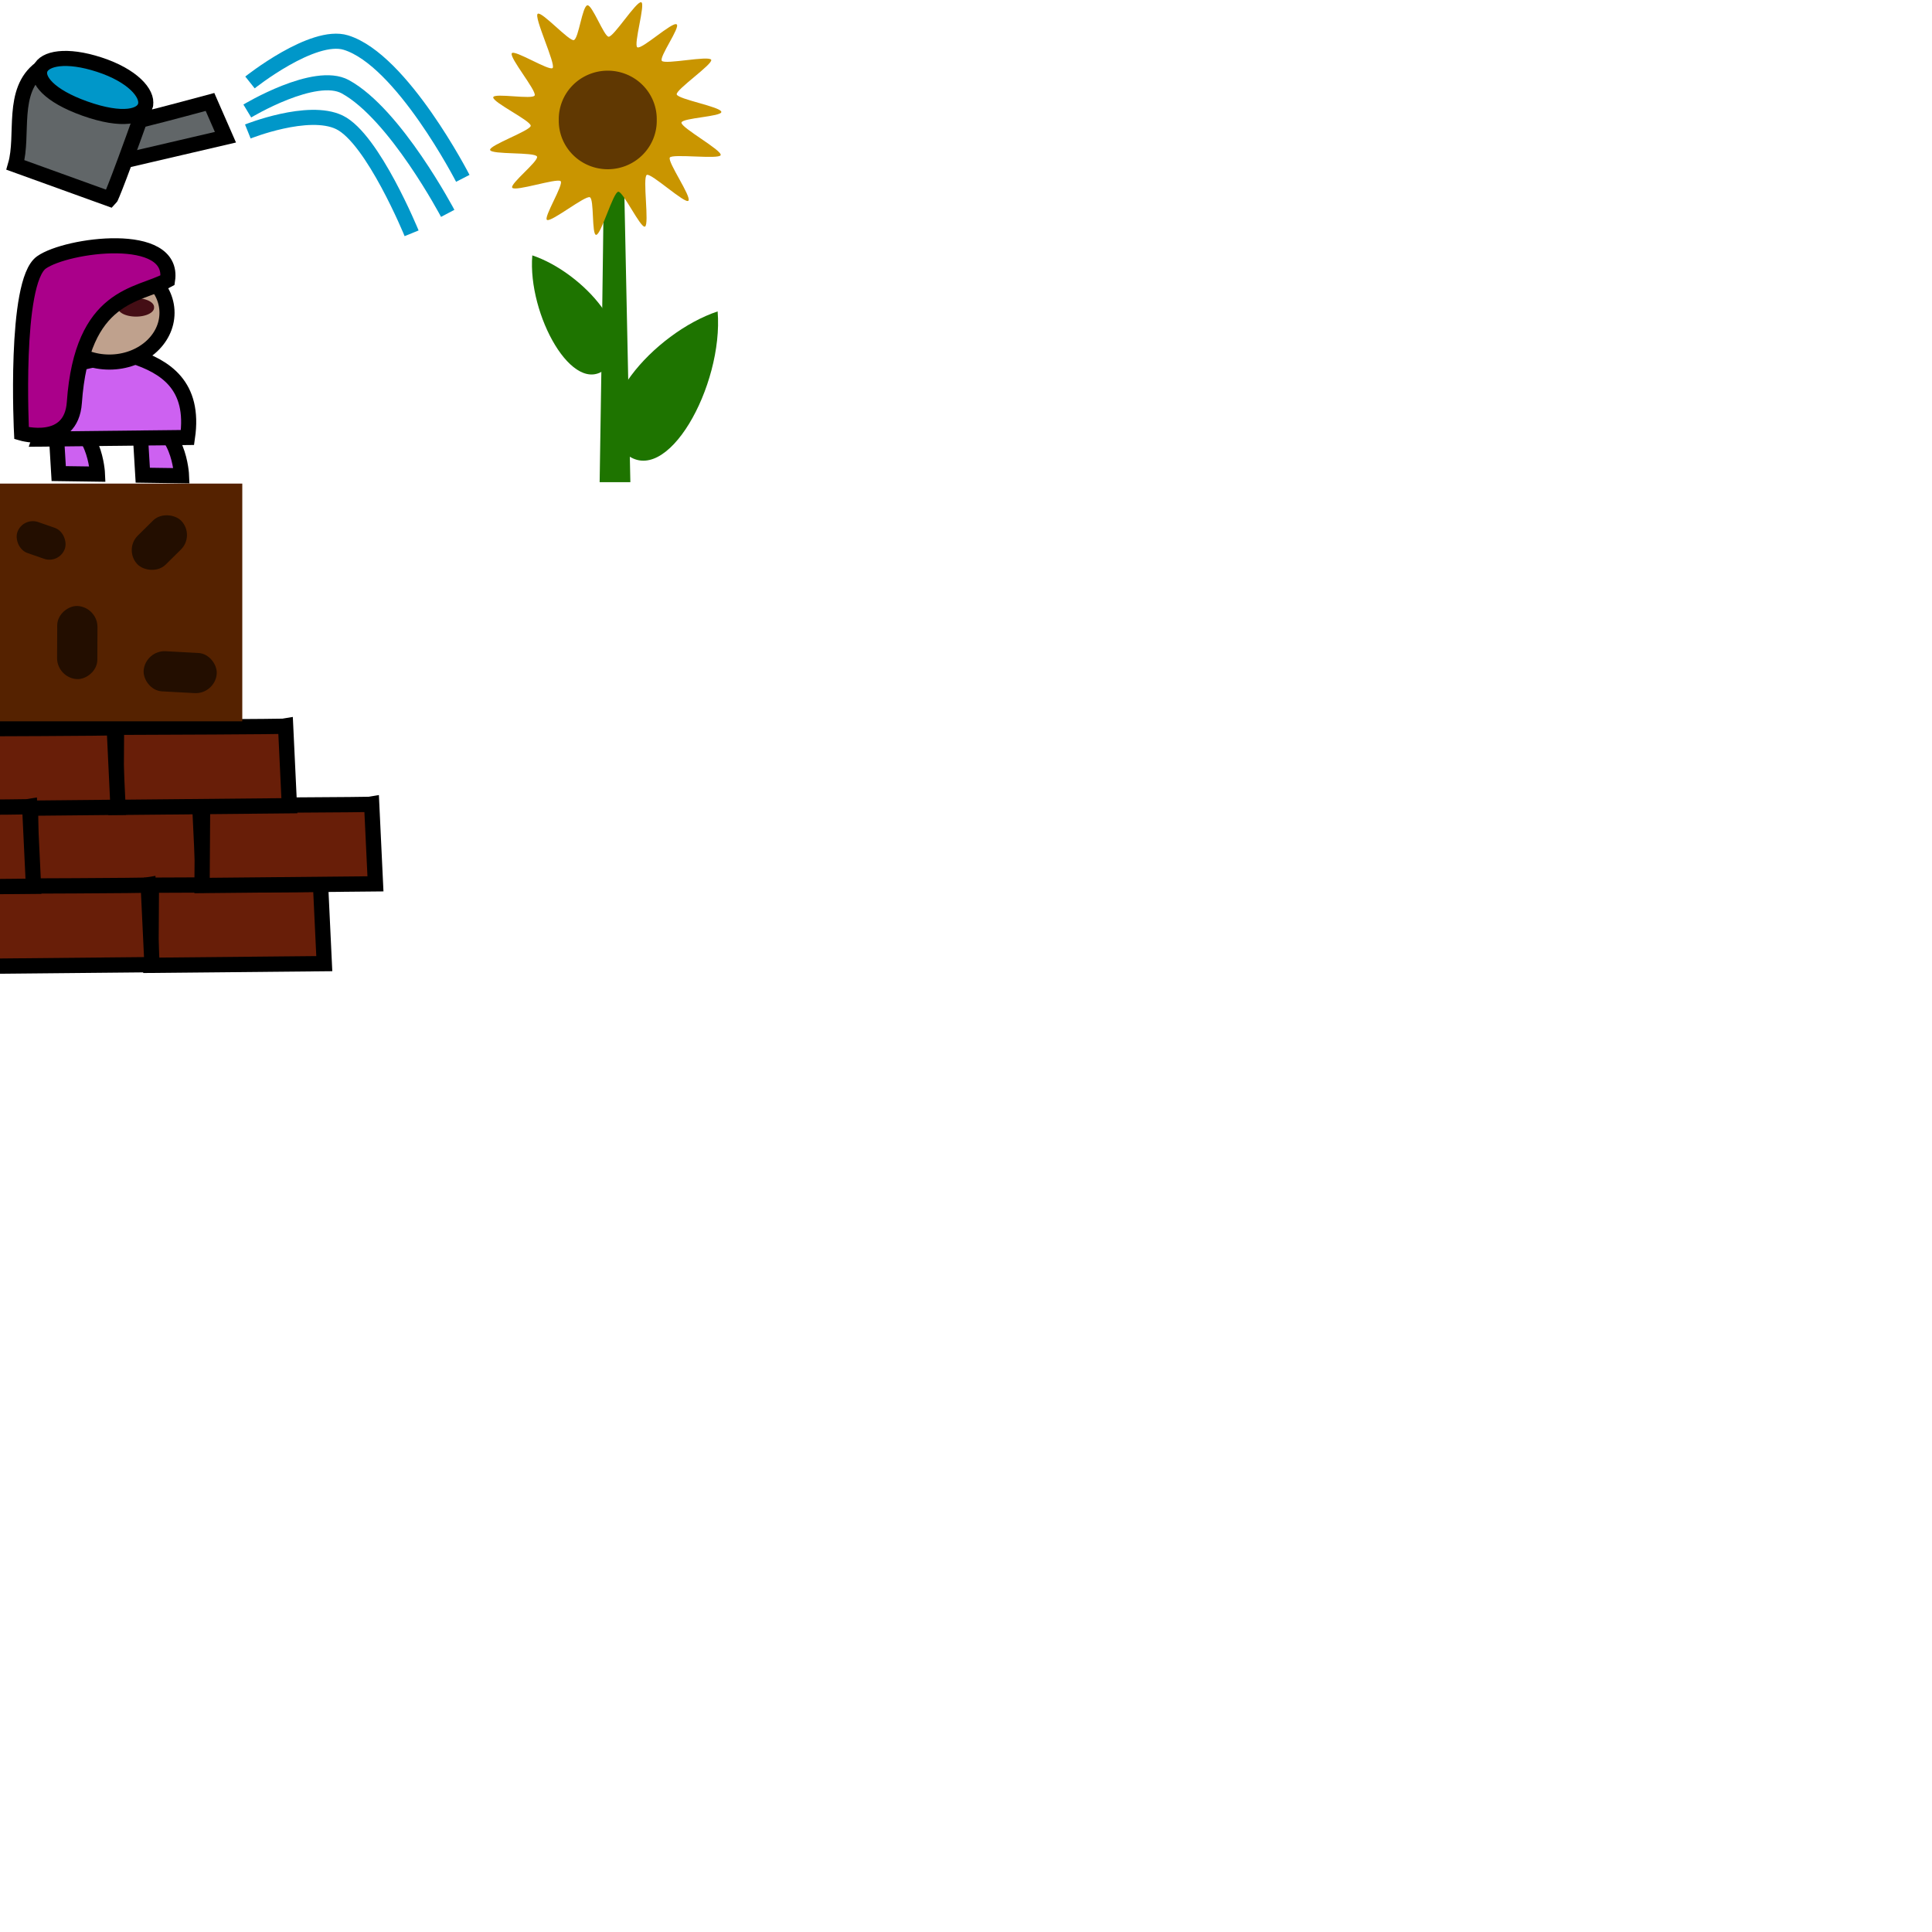 <?xml version="1.0" encoding="UTF-8" standalone="no"?>
<!-- Created with Inkscape (http://www.inkscape.org/) -->

<svg
   xmlns:dc="http://purl.org/dc/elements/1.1/"
   xmlns:cc="http://creativecommons.org/ns#"
   xmlns:rdf="http://www.w3.org/1999/02/22-rdf-syntax-ns#"
   xmlns:svg="http://www.w3.org/2000/svg"
   xmlns="http://www.w3.org/2000/svg"
   xmlns:sodipodi="http://sodipodi.sourceforge.net/DTD/sodipodi-0.dtd"
   xmlns:inkscape="http://www.inkscape.org/namespaces/inkscape"
   width="128"
   height="128"
   id="svg2"
   version="1.1"
   inkscape:version="0.48.2 r9819"
   sodipodi:docname="icons.svg"
   inkscape:export-filename="/Users/fistel/Developer/Sunflower/icons.png"
   inkscape:export-xdpi="90"
   inkscape:export-ydpi="90">
  <defs
     id="defs4" />
  <sodipodi:namedview
     id="base"
     pagecolor="#ffffff"
     bordercolor="#666666"
     borderopacity="1.0"
     inkscape:pageopacity="0.0"
     inkscape:pageshadow="2"
     inkscape:zoom="19.8102"
     inkscape:cx="9.2499814"
     inkscape:cy="90.013465"
     inkscape:document-units="px"
     inkscape:current-layer="layer1"
     showgrid="true"
     inkscape:window-width="1359"
     inkscape:window-height="728"
     inkscape:window-x="4"
     inkscape:window-y="0"
     inkscape:window-maximized="0"
     showguides="true"
     inkscape:guide-bbox="true"
     inkscape:snap-grids="false"
     inkscape:snap-to-guides="false">
    <sodipodi:guide
       orientation="0,1"
       position="5,128"
       id="guide3008" />
    <inkscape:grid
       type="xygrid"
       id="grid3792"
       empspacing="5"
       visible="true"
       enabled="true"
       snapvisiblegridlinesonly="true"
       spacingx="16px"
       spacingy="16px" />
  </sodipodi:namedview>
  <g
     inkscape:label="Layer 1"
     inkscape:groupmode="layer"
     id="layer1"
     transform="translate(0,-924.362)">
    <path
       style="fill:#616668;fill-opacity:1;stroke:#000000;stroke-width:1px;stroke-linecap:butt;stroke-linejoin:miter;stroke-opacity:1"
       d="m 13.913,931.117 c -5.2,1.404 -5.88,1.503 -5.88,1.503 l -0.165,2.48 7.068,-1.647 z"
       id="path3786"
       inkscape:connector-curvature="0" />
    <path
       style="fill:#616668;fill-opacity:1;stroke:#000000;stroke-width:1px;stroke-linecap:butt;stroke-linejoin:miter;stroke-opacity:1"
       d="m 9.513,931.635 c -2.058,5.769 -2.226,5.918 -2.226,5.918 l -6.264,-2.263 c 0.575,-1.985 -0.331,-4.915 1.656,-6.396 2.929,1.072 4.567,2.037 6.834,2.741 z"
       id="path3784"
       inkscape:connector-curvature="0"
       sodipodi:nodetypes="ccccc" />
    <path
       style="fill:#0097c9;fill-opacity:1;stroke:#000000;stroke-width:1px;stroke-linecap:butt;stroke-linejoin:miter;stroke-opacity:1"
       d="m 6.579,928.645 c -4.398,-1.436 -5.699,1.219 -0.97,2.905 5.067,1.808 5.368,-1.469 0.97,-2.905 z"
       id="path3014"
       inkscape:connector-curvature="0"
       sodipodi:nodetypes="zsz" />
    <path
       style="fill:none;stroke:#0097c9;stroke-width:1px;stroke-linecap:butt;stroke-linejoin:miter;stroke-opacity:1"
       d="m 16.562,929.824 c 0,0 4.161,-3.315 6.354,-2.641 3.713,1.141 7.746,8.995 7.746,8.995"
       id="path3790"
       inkscape:connector-curvature="0"
       sodipodi:nodetypes="csc" />
    <path
       sodipodi:nodetypes="csc"
       inkscape:connector-curvature="0"
       id="path3794"
       d="m 16.384,931.716 c 0,0 4.485,-2.708 6.496,-1.606 3.32,1.819 6.782,8.388 6.782,8.388"
       style="fill:none;stroke:#0097c9;stroke-width:1px;stroke-linecap:butt;stroke-linejoin:miter;stroke-opacity:1" />
    <path
       style="fill:none;stroke:#0097c9;stroke-width:1px;stroke-linecap:butt;stroke-linejoin:miter;stroke-opacity:1"
       d="m 16.419,933.073 c 0,0 4.003,-1.605 6.068,-0.607 2.214,1.07 4.783,7.353 4.783,7.353"
       id="path3796"
       inkscape:connector-curvature="0"
       sodipodi:nodetypes="csc" />
    <path
       style="fill:#1e7400;stroke:none;stroke-width:1px;stroke-linecap:butt;stroke-linejoin:miter;stroke-opacity:1;fill-opacity:1"
       d="M 40.049,7.711 C 39.942,19.312 39.728,31.947 39.728,31.947 l 2.035,0 -0.5,-23.986 z"
       id="path3802"
       inkscape:connector-curvature="0"
       transform="translate(0,924.362)" />
    <path
       sodipodi:type="star"
       style="fill:#c99500;fill-opacity:1;stroke:none"
       id="path3798"
       sodipodi:sides="15"
       sodipodi:cx="34.123535"
       sodipodi:cy="2.6781013"
       sodipodi:r1="11.206803"
       sodipodi:r2="7.3879784"
       sodipodi:arg1="0.79440693"
       sodipodi:arg2="0.96387525"
       inkscape:flatsided="false"
       inkscape:rounded="0.11"
       inkscape:randomized="0.046"
       d="m 41.985,10.703 c -0.299,0.348 -3.568,-2.678 -3.966,-2.461 -0.429,0.234 0.266,4.736 -0.176,4.928 -0.41,0.178 -2.082,-3.363 -2.541,-3.325 -0.495,0.041 -1.63,4.097 -2.109,4.112 -0.444,0.014 -0.175,-3.434 -0.607,-3.587 -0.465,-0.165 -3.63,2.363 -4.07,2.168 C 28.107,12.356 30.164,9.094 29.794,8.83 29.395,8.546 25.501,9.842 25.197,9.469 24.915,9.123 27.737,6.921 27.554,6.495 27.358,6.036 23.192,6.334 23.081,5.861 22.979,5.422 26.952,4.013 26.954,3.558 26.956,3.067 23.309,1.319 23.38,0.842 23.445,0.4 27.168,1.095 27.332,0.662 27.508,0.195 24.906,-2.929 25.148,-3.352 c 0.224,-0.393 3.577,1.716 3.892,1.405 0.34,-0.335 -1.841,-4.917 -1.413,-5.174 0.397,-0.239 3.018,2.672 3.443,2.51 0.458,-0.174 0.794,-3.224 1.284,-3.315 0.455,-0.084 1.579,2.949 2.021,2.995 0.477,0.05 2.642,-3.405 3.111,-3.287 0.435,0.109 -0.762,4.075 -0.369,4.296 0.423,0.239 3.349,-2.479 3.749,-2.187 0.371,0.271 -1.71,3.137 -1.41,3.48 0.323,0.37 4.475,-0.528 4.7,-0.105 0.209,0.392 -3.409,2.866 -3.284,3.303 0.135,0.471 4.184,1.173 4.252,1.663 0.063,0.454 -3.737,0.573 -3.801,1.022 -0.069,0.485 3.92,2.655 3.734,3.108 -0.173,0.42 -4.616,-0.159 -4.843,0.225 -0.244,0.414 2.093,3.742 1.771,4.117 z"
       transform="matrix(0.695,0,0,0.695,16.429,930.222)"
       inkscape:transform-center-x="-0.24926486"
       inkscape:transform-center-y="-0.14775424" />
    <path
       sodipodi:type="arc"
       style="fill:#603802;fill-opacity:1;stroke:none;stroke-opacity:1"
       id="path3800"
       sodipodi:cx="40.423542"
       sodipodi:cy="7.9429774"
       sodipodi:rx="3.2715442"
       sodipodi:ry="2.9118562"
       d="m 43.695,7.943 a 3.272,2.912 0 1 1 -6.543,0 3.272,2.912 0 1 1 6.543,0 z"
       transform="matrix(0.992,0,0,1.102,0.166,923.556)" />
    <path
       style="fill:#1e7400;fill-opacity:1;stroke:none"
       d="m 40.156,948.778 c -2.176,1.918 -5.211,-3.569 -4.89,-7.496 3.345,1.112 7.224,5.439 4.89,7.496 z"
       id="path3806"
       inkscape:connector-curvature="0"
       sodipodi:nodetypes="scs" />
    <path
       sodipodi:nodetypes="scs"
       inkscape:connector-curvature="0"
       id="path3812"
       d="m 41.416,954.389 c 2.727,2.404 6.531,-4.474 6.129,-9.395 -4.192,1.393 -9.054,6.816 -6.129,9.395 z"
       style="fill:#1e7400;fill-opacity:1;stroke:none" />
    <path
       inkscape:connector-curvature="0"
       id="path3827"
       d="m 3.676,952.169 c 2.641,0 2.784,3.605 2.784,3.605 l -2.57,-0.036 z"
       style="fill:#cd61f1;fill-opacity:1;stroke:#000000;stroke-width:1px;stroke-linecap:butt;stroke-linejoin:miter;stroke-opacity:1" />
    <path
       style="fill:#cd61f1;stroke:#000000;stroke-width:1px;stroke-linecap:butt;stroke-linejoin:miter;stroke-opacity:1;fill-opacity:1"
       d="m 9.245,952.276 c 2.641,0 2.784,3.605 2.784,3.605 L 9.459,955.845 z"
       id="path3825"
       inkscape:connector-curvature="0" />
    <path
       style="fill:#cd61f1;fill-opacity:1;stroke:#000000;stroke-opacity:1;stroke-width:1;stroke-miterlimit:4;stroke-dasharray:none"
       d="m 8.816,947.957 c 2.121,0.692 4.11,1.92 3.605,5.39 l -9.816,0.107 1.356,-3.998 c 0,0 -0.214,-1.321 4.854,-1.499 z"
       id="path3821"
       inkscape:connector-curvature="0"
       sodipodi:nodetypes="ccccc" />
    <path
       style="fill:#bfa18d;fill-opacity:1;stroke:#000000;stroke-opacity:1"
       d="m 11.065,945.084 c 0,1.804 -1.71,3.266 -3.819,3.266 -2.109,0 -3.819,-1.462 -3.819,-3.266 0,-1.804 1.71,-3.266 3.819,-3.266 2.109,0 3.819,1.462 3.819,3.266 z"
       id="path3816"
       inkscape:connector-curvature="0" />
    <path
       sodipodi:type="arc"
       style="fill:#440e15;fill-opacity:1;stroke:none"
       id="path3829"
       sodipodi:cx="8.7272015"
       sodipodi:cy="20.57868"
       sodipodi:rx="0.73172855"
       sodipodi:ry="0.44617593"
       d="m 9.459,20.579 a 0.732,0.446 0 1 1 -1.463,0 0.732,0.446 0 1 1 1.463,0 z"
       transform="matrix(1.634,0,0,1.32,-5.249,917.563)" />
    <path
       style="fill:#aa008a;fill-opacity:1;stroke:#000000;stroke-opacity:1"
       d="m 11.101,942.924 c -1.927,1.053 -5.666,0.875 -6.175,8.107 -0.209,2.977 -3.498,2.03 -3.498,2.03 0,0 -0.509,-10.027 1.321,-11.315 1.678,-1.181 8.852,-2.142 8.352,1.178 z"
       id="path3819"
       inkscape:connector-curvature="0"
       sodipodi:nodetypes="cscsc" />
    <path
       style="fill:#681e08;fill-opacity:1;stroke:#000000;stroke-width:1.012px;stroke-linecap:butt;stroke-linejoin:miter;stroke-opacity:1"
       d="m 2.034,977.832 c 11.026,-0.037 11.204,-0.073 11.204,-0.073 l 0.25,5.27 -11.489,0.11 z"
       id="path3833"
       inkscape:connector-curvature="0"
       sodipodi:nodetypes="ccccc" />
    <path
       sodipodi:nodetypes="ccccc"
       inkscape:connector-curvature="0"
       id="path3835"
       d="m 10.031,983.009 c 11.026,-0.037 11.204,-0.073 11.204,-0.073 l 0.25,5.27 -11.489,0.11 z"
       style="fill:#681e08;fill-opacity:1;stroke:#000000;stroke-width:1.012px;stroke-linecap:butt;stroke-linejoin:miter;stroke-opacity:1" />
    <path
       style="fill:#681e08;fill-opacity:1;stroke:#000000;stroke-width:1.012px;stroke-linecap:butt;stroke-linejoin:miter;stroke-opacity:1"
       d="m 13.421,977.722 c 11.026,-0.037 11.204,-0.073 11.204,-0.073 l 0.25,5.27 -11.489,0.11 z"
       id="path3837"
       inkscape:connector-curvature="0"
       sodipodi:nodetypes="ccccc" />
    <path
       sodipodi:nodetypes="ccccc"
       inkscape:connector-curvature="0"
       id="path3839"
       d="m -1.383,983.076 c 11.026,-0.037 11.204,-0.073 11.204,-0.073 l 0.25,5.27 -11.489,0.11 z"
       style="fill:#681e08;fill-opacity:1;stroke:#000000;stroke-width:1.012px;stroke-linecap:butt;stroke-linejoin:miter;stroke-opacity:1" />
    <path
       sodipodi:nodetypes="ccccc"
       inkscape:connector-curvature="0"
       id="path3841"
       d="m 7.719,972.547 c 11.026,-0.037 11.204,-0.073 11.204,-0.073 l 0.25,5.27 -11.489,0.11 z"
       style="fill:#681e08;fill-opacity:1;stroke:#000000;stroke-width:1.012px;stroke-linecap:butt;stroke-linejoin:miter;stroke-opacity:1" />
    <path
       style="fill:#681e08;fill-opacity:1;stroke:#000000;stroke-width:1.012px;stroke-linecap:butt;stroke-linejoin:miter;stroke-opacity:1"
       d="m -3.634,972.651 c 11.026,-0.037 11.204,-0.073 11.204,-0.073 l 0.25,5.27 -11.489,0.11 z"
       id="path3843"
       inkscape:connector-curvature="0"
       sodipodi:nodetypes="ccccc" />
    <path
       sodipodi:nodetypes="ccccc"
       inkscape:connector-curvature="0"
       id="path3845"
       d="m -9.235,977.88 c 11.026,-0.037 11.204,-0.073 11.204,-0.073 l 0.25,5.27 -11.489,0.11 z"
       style="fill:#681e08;fill-opacity:1;stroke:#000000;stroke-width:1.012px;stroke-linecap:butt;stroke-linejoin:miter;stroke-opacity:1" />
    <rect
       style="fill:#552200;fill-opacity:1;stroke:none"
       id="rect3847"
       width="16.355"
       height="15.749"
       x="-0.303"
       y="32.039"
       transform="translate(0,924.362)" />
    <rect
       style="fill:#230e00;fill-opacity:1;stroke:none"
       id="rect3849"
       width="3.332"
       height="2.171"
       x="316.999"
       y="904.98"
       transform="matrix(0.944,0.329,-0.329,0.944,0,0)"
       ry="1.085" />
    <rect
       ry="1.085"
       transform="matrix(0.716,-0.698,0.698,0.716,0,0)"
       y="694.149"
       x="-664.358"
       height="2.171"
       width="3.332"
       id="rect3851"
       style="fill:#230e00;fill-opacity:1;stroke:none" />
    <rect
       style="fill:#230e00;fill-opacity:1;stroke:none"
       id="rect3853"
       width="4.09"
       height="2.665"
       x="-660.051"
       y="689"
       transform="matrix(0.711,-0.703,0.693,0.721,0,0)"
       ry="1.333" />
    <rect
       ry="1.334"
       transform="matrix(0.999,0.054,-0.093,0.996,0,0)"
       y="965.922"
       x="99.573"
       height="2.669"
       width="4.844"
       id="rect3855"
       style="fill:#230e00;fill-opacity:1;stroke:none" />
    <rect
       style="fill:#230e00;fill-opacity:1;stroke:none"
       id="rect3857"
       width="4.844"
       height="2.669"
       x="964.124"
       y="-10.33"
       transform="matrix(-0.004,1,-0.999,-0.043,0,0)"
       ry="1.334" />
  </g>
</svg>
